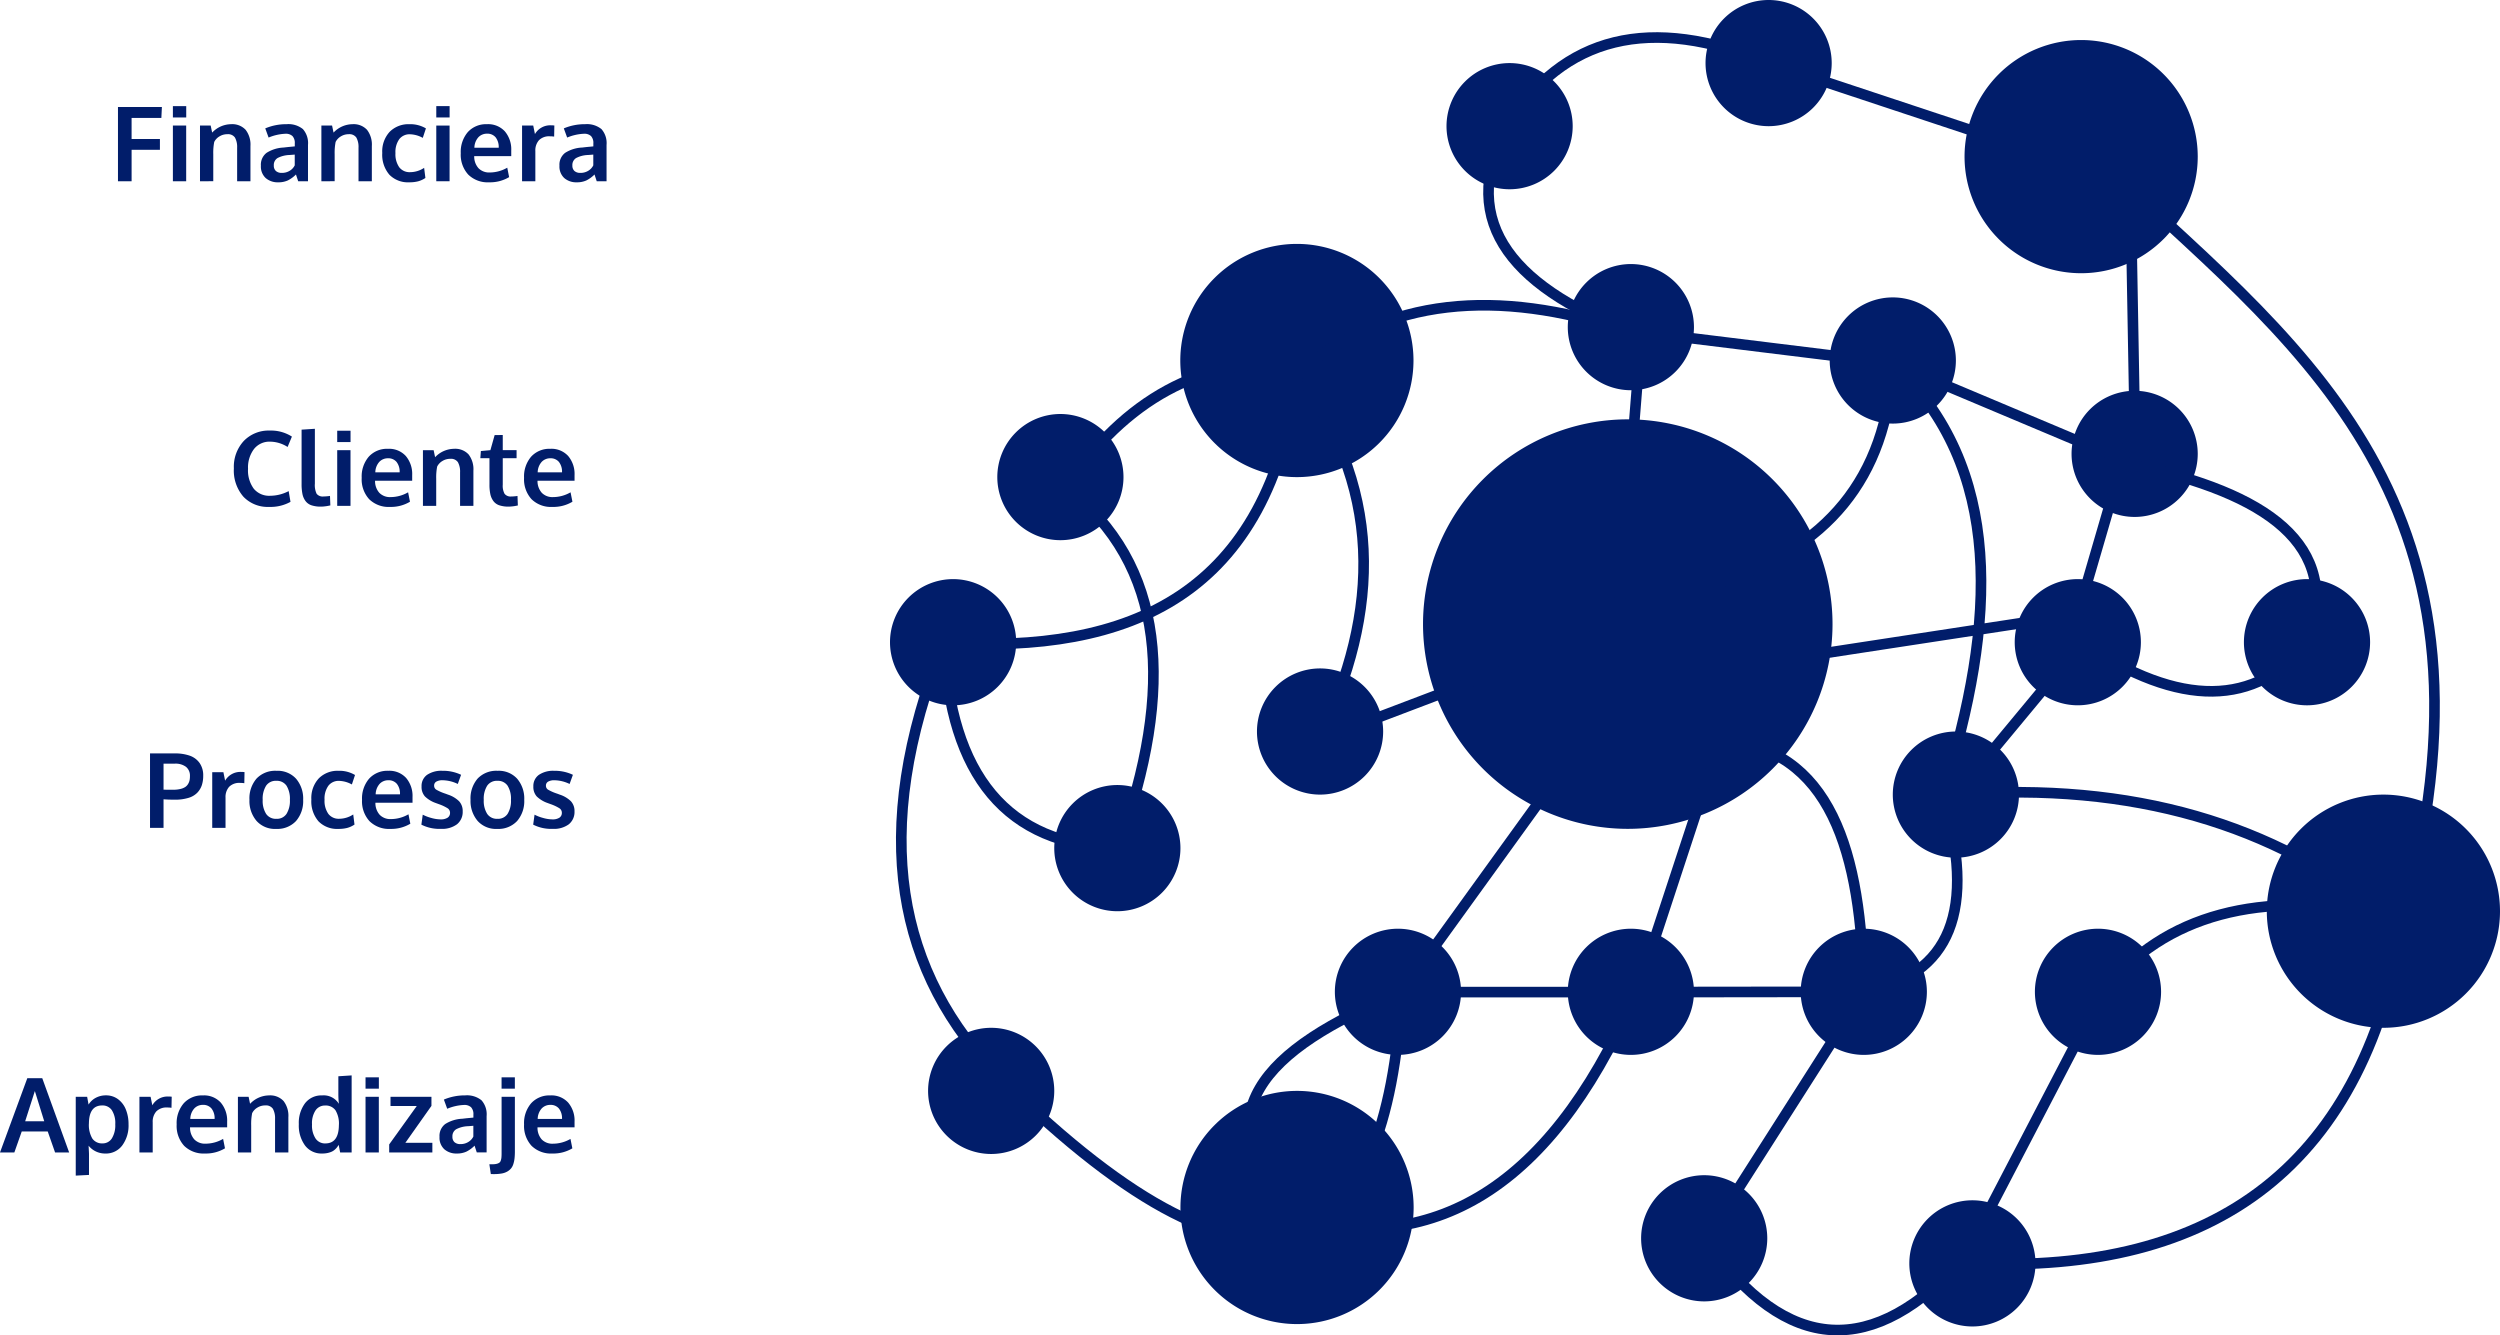 <svg xmlns="http://www.w3.org/2000/svg" width="470.288" height="251.207" viewBox="0 0 470.288 251.207"><g transform="translate(0 308.654)"><path d="M294.943-252.238A21.944,21.944,0,0,1,316.877-230.3a21.945,21.945,0,0,1-21.934,21.934A21.944,21.944,0,0,1,273.01-230.3,21.943,21.943,0,0,1,294.943-252.238Z" transform="translate(-50.978 -10.534)" fill="#011d6a" fill-rule="evenodd"/><path d="M294.978-56.324A21.944,21.944,0,0,1,316.911-34.39a21.944,21.944,0,0,1-21.933,21.934A21.944,21.944,0,0,1,273.044-34.39,21.944,21.944,0,0,1,294.978-56.324Z" transform="translate(-50.984 -47.117)" fill="#011d6a" fill-rule="evenodd"/><path d="M217.734-174.7A11.874,11.874,0,0,1,229.6-162.829a11.874,11.874,0,0,1-11.868,11.868,11.874,11.874,0,0,1-11.868-11.868A11.874,11.874,0,0,1,217.734-174.7Z" transform="translate(-38.441 -25.013)" fill="#011d6a" fill-rule="evenodd"/><path d="M242.552-212.892a11.874,11.874,0,0,1,11.868,11.868,11.874,11.874,0,0,1-11.868,11.868,11.874,11.874,0,0,1-11.868-11.868A11.874,11.874,0,0,1,242.552-212.892Z" transform="translate(-43.075 -17.881)" fill="#011d6a" fill-rule="evenodd"/><path d="M302.613-154.042a11.874,11.874,0,0,1,11.868,11.868,11.874,11.874,0,0,1-11.868,11.868,11.874,11.874,0,0,1-11.868-11.868A11.874,11.874,0,0,1,302.613-154.042Z" transform="translate(-54.29 -28.87)" fill="#011d6a" fill-rule="evenodd"/><path d="M391.463-36.821a11.874,11.874,0,0,1,11.868,11.868,11.874,11.874,0,0,1-11.868,11.868A11.874,11.874,0,0,1,379.6-24.953,11.874,11.874,0,0,1,391.463-36.821Z" transform="translate(-70.88 -50.758)" fill="#011d6a" fill-rule="evenodd"/><path d="M226.54-70.916a11.874,11.874,0,0,1,11.868,11.868A11.874,11.874,0,0,1,226.54-47.18a11.874,11.874,0,0,1-11.868-11.868A11.874,11.874,0,0,1,226.54-70.916Z" transform="translate(-40.085 -44.392)" fill="#011d6a" fill-rule="evenodd"/><path d="M255.726-127.072A11.874,11.874,0,0,1,267.594-115.2a11.874,11.874,0,0,1-11.868,11.868A11.874,11.874,0,0,1,243.858-115.2,11.874,11.874,0,0,1,255.726-127.072Z" transform="translate(-45.535 -33.906)" fill="#011d6a" fill-rule="evenodd"/><path d="M320.63-93.836A11.874,11.874,0,0,1,332.5-81.968,11.874,11.874,0,0,1,320.63-70.1a11.874,11.874,0,0,1-11.868-11.868A11.874,11.874,0,0,1,320.63-93.836Z" transform="translate(-57.654 -40.112)" fill="#011d6a" fill-rule="evenodd"/><path d="M346.454-294.061a11.874,11.874,0,0,1,11.869,11.868,11.874,11.874,0,0,1-11.869,11.868,11.874,11.874,0,0,1-11.868-11.868A11.874,11.874,0,0,1,346.454-294.061Z" transform="translate(-62.476 -2.725)" fill="#011d6a" fill-rule="evenodd"/><path d="M374.506-93.836a11.874,11.874,0,0,1,11.868,11.868A11.874,11.874,0,0,1,374.506-70.1a11.874,11.874,0,0,1-11.868-11.868A11.874,11.874,0,0,1,374.506-93.836Z" transform="translate(-67.714 -40.112)" fill="#011d6a" fill-rule="evenodd"/><path d="M406.367-308.654a11.874,11.874,0,0,1,11.868,11.868,11.874,11.874,0,0,1-11.868,11.868A11.874,11.874,0,0,1,394.5-296.786,11.874,11.874,0,0,1,406.367-308.654Z" transform="translate(-73.663)" fill="#011d6a" fill-rule="evenodd"/><path d="M374.506-247.576a11.874,11.874,0,0,1,11.868,11.868,11.874,11.874,0,0,1-11.868,11.868,11.874,11.874,0,0,1-11.868-11.868A11.874,11.874,0,0,1,374.506-247.576Z" transform="translate(-67.714 -11.405)" fill="#011d6a" fill-rule="evenodd"/><path d="M453.506-31.018A11.874,11.874,0,0,1,465.374-19.15,11.874,11.874,0,0,1,453.506-7.282,11.874,11.874,0,0,1,441.638-19.15,11.874,11.874,0,0,1,453.506-31.018Z" transform="translate(-82.465 -51.842)" fill="#011d6a" fill-rule="evenodd"/><path d="M428.382-93.836A11.874,11.874,0,0,1,440.25-81.968,11.874,11.874,0,0,1,428.382-70.1a11.874,11.874,0,0,1-11.868-11.868A11.874,11.874,0,0,1,428.382-93.836Z" transform="translate(-77.774 -40.112)" fill="#011d6a" fill-rule="evenodd"/><path d="M435.09-239.862a11.874,11.874,0,0,1,11.868,11.868,11.874,11.874,0,0,1-11.868,11.868,11.874,11.874,0,0,1-11.868-11.868A11.874,11.874,0,0,1,435.09-239.862Z" transform="translate(-79.027 -12.845)" fill="#011d6a" fill-rule="evenodd"/><path d="M482.553-93.836a11.873,11.873,0,0,1,11.868,11.868A11.873,11.873,0,0,1,482.553-70.1a11.874,11.874,0,0,1-11.868-11.868A11.874,11.874,0,0,1,482.553-93.836Z" transform="translate(-87.889 -40.112)" fill="#011d6a" fill-rule="evenodd"/><path d="M449.683-139.449a11.874,11.874,0,0,1,11.868,11.868,11.873,11.873,0,0,1-11.868,11.868,11.873,11.873,0,0,1-11.868-11.868A11.874,11.874,0,0,1,449.683-139.449Z" transform="translate(-81.751 -31.595)" fill="#011d6a" fill-rule="evenodd"/><path d="M491.032-218.264A11.874,11.874,0,0,1,502.9-206.4a11.874,11.874,0,0,1-11.868,11.868A11.874,11.874,0,0,1,479.164-206.4,11.874,11.874,0,0,1,491.032-218.264Z" transform="translate(-89.472 -16.878)" fill="#011d6a" fill-rule="evenodd"/><path d="M477.885-174.7a11.874,11.874,0,0,1,11.868,11.869,11.874,11.874,0,0,1-11.868,11.868,11.874,11.874,0,0,1-11.868-11.868A11.874,11.874,0,0,1,477.885-174.7Z" transform="translate(-87.018 -25.013)" fill="#011d6a" fill-rule="evenodd"/><path d="M530.9-174.7a11.874,11.874,0,0,1,11.868,11.869A11.874,11.874,0,0,1,530.9-150.961a11.874,11.874,0,0,1-11.868-11.868A11.874,11.874,0,0,1,530.9-174.7Z" transform="translate(-96.917 -25.013)" fill="#011d6a" fill-rule="evenodd"/><path d="M367.67-211.657a38.536,38.536,0,0,1,38.517,38.517,38.536,38.536,0,0,1-38.517,38.517,38.536,38.536,0,0,1-38.517-38.517A38.536,38.536,0,0,1,367.67-211.657Z" transform="translate(-61.461 -18.112)" fill="#011d6a" fill-rule="evenodd"/><path d="M476.344-299.394a21.944,21.944,0,0,1,21.934,21.933,21.945,21.945,0,0,1-21.934,21.934,21.944,21.944,0,0,1-21.933-21.934A21.944,21.944,0,0,1,476.344-299.394Z" transform="translate(-84.85 -1.729)" fill="#011d6a" fill-rule="evenodd"/><path d="M546.26-124.856a21.944,21.944,0,0,1,21.933,21.934A21.944,21.944,0,0,1,546.26-80.988a21.944,21.944,0,0,1-21.934-21.934A21.945,21.945,0,0,1,546.26-124.856Z" transform="translate(-97.905 -34.32)" fill="#011d6a" fill-rule="evenodd"/><path d="M27.287-269.937V-283.9H35.55l-.1,2.049h-5.6v3.965h5.328v2.031H29.851v5.918Z" transform="translate(-5.095 -4.622)" fill="#011d6a"/><path d="M39.99-269.976V-280.45h2.5v10.474Zm0-12v-2.135H42.5v2.135Z" transform="translate(-7.467 -4.583)" fill="#011d6a"/><path d="M46.26-269.195v-10.474h2.011l.276,1.325a4.955,4.955,0,0,1,3.555-1.582,3.424,3.424,0,0,1,2.74,1.053,4.542,4.542,0,0,1,.91,3.054v6.624H53.246v-6.319a3.64,3.64,0,0,0-.41-1.9,1.573,1.573,0,0,0-1.439-.629,2.766,2.766,0,0,0-1.482.415,2.513,2.513,0,0,0-.977,1.043,10.518,10.518,0,0,0-.181,2.287v5.1Z" transform="translate(-8.638 -5.364)" fill="#011d6a"/><path d="M63.605-268.995a3.406,3.406,0,0,1-2.359-.805,2.952,2.952,0,0,1-.9-2.321,2.8,2.8,0,0,1,1.067-2.415,6.522,6.522,0,0,1,3.221-1c.2-.025.41-.051.639-.076s.486-.05.772-.076.511-.047.677-.067v-.552a1.884,1.884,0,0,0-.438-1.387,1.826,1.826,0,0,0-1.334-.434,9.217,9.217,0,0,0-3.155.715q-.01-.028-.315-.867t-.314-.858a10.074,10.074,0,0,1,4-.79,4.347,4.347,0,0,1,3.078.919,3.972,3.972,0,0,1,.963,2.979v6.833H67.36q-.01-.038-.21-.638t-.2-.638a5.861,5.861,0,0,1-1.53,1.12A4.185,4.185,0,0,1,63.605-268.995Zm.677-1.773a2.732,2.732,0,0,0,1.511-.414,2.425,2.425,0,0,0,.92-1.006v-2.02c-.019,0-.186.012-.5.038s-.484.038-.51.038a5.214,5.214,0,0,0-2.221.572,1.534,1.534,0,0,0-.705,1.41,1.318,1.318,0,0,0,.391,1.025A1.594,1.594,0,0,0,64.282-270.768Z" transform="translate(-11.268 -5.364)" fill="#011d6a"/><path d="M74.338-269.195v-10.474h2.011l.276,1.325a4.955,4.955,0,0,1,3.555-1.582,3.424,3.424,0,0,1,2.74,1.053,4.542,4.542,0,0,1,.91,3.054v6.624H81.324v-6.319a3.639,3.639,0,0,0-.41-1.9,1.573,1.573,0,0,0-1.439-.629,2.766,2.766,0,0,0-1.482.415,2.513,2.513,0,0,0-.977,1.043,10.512,10.512,0,0,0-.181,2.287v5.1Z" transform="translate(-13.881 -5.364)" fill="#011d6a"/><path d="M93.5-268.995a4.875,4.875,0,0,1-3.741-1.43,5.758,5.758,0,0,1-1.339-4.088,5.43,5.43,0,0,1,1.406-3.993,4.979,4.979,0,0,1,3.7-1.42,5.762,5.762,0,0,1,3.107.79l-.591,1.783a5.251,5.251,0,0,0-2.411-.677,2.425,2.425,0,0,0-2,.905,4.129,4.129,0,0,0-.729,2.64,4.245,4.245,0,0,0,.72,2.668,2.439,2.439,0,0,0,2.035.915,4.833,4.833,0,0,0,2.64-.81l.238,1.9a4.632,4.632,0,0,1-1.363.629A6.5,6.5,0,0,1,93.5-268.995Z" transform="translate(-16.511 -5.364)" fill="#011d6a"/><path d="M100.916-269.976V-280.45h2.5v10.474Zm0-12v-2.135h2.507v2.135Z" transform="translate(-18.844 -4.583)" fill="#011d6a"/><path d="M111.914-268.995a5.214,5.214,0,0,1-3.931-1.453,5.534,5.534,0,0,1-1.406-4.018,5.731,5.731,0,0,1,1.325-3.974,4.631,4.631,0,0,1,3.612-1.487,4.246,4.246,0,0,1,3.36,1.353,5.225,5.225,0,0,1,1.2,3.593q0,.161,0,.524t0,.534h-6.967a3.293,3.293,0,0,0,.805,2.273,2.775,2.775,0,0,0,2.111.806,6.607,6.607,0,0,0,3.3-.9l.352,1.773A6.98,6.98,0,0,1,111.914-268.995Zm-2.773-6.5h4.575a2.957,2.957,0,0,0-.581-1.963,2,2,0,0,0-1.611-.686,2.2,2.2,0,0,0-1.625.667A3.03,3.03,0,0,0,109.14-275.494Z" transform="translate(-19.901 -5.364)" fill="#011d6a"/><path d="M120.756-269.147v-10.474h2.1l.324,1.6a3.31,3.31,0,0,1,2.983-1.649,4.759,4.759,0,0,1,.668.038l-.038,2.088A5.319,5.319,0,0,0,126-277.6a2.683,2.683,0,0,0-2.063.734,2.88,2.88,0,0,0-.682,2.04v5.68Z" transform="translate(-22.548 -5.412)" fill="#011d6a"/><path d="M132.664-268.995a3.405,3.405,0,0,1-2.359-.805,2.95,2.95,0,0,1-.9-2.321,2.8,2.8,0,0,1,1.068-2.415,6.521,6.521,0,0,1,3.221-1c.2-.025.41-.051.638-.076s.486-.05.772-.076.512-.047.677-.067v-.552a1.885,1.885,0,0,0-.438-1.387,1.825,1.825,0,0,0-1.335-.434,9.217,9.217,0,0,0-3.154.715q-.01-.028-.315-.867t-.315-.858a10.075,10.075,0,0,1,4-.79,4.348,4.348,0,0,1,3.078.919,3.972,3.972,0,0,1,.963,2.979v6.833h-1.849c-.007-.025-.076-.238-.21-.638s-.2-.613-.2-.638a5.855,5.855,0,0,1-1.529,1.12A4.189,4.189,0,0,1,132.664-268.995Zm.677-1.773a2.735,2.735,0,0,0,1.511-.414,2.422,2.422,0,0,0,.919-1.006v-2.02c-.019,0-.185.012-.5.038s-.485.038-.51.038a5.212,5.212,0,0,0-2.22.572,1.535,1.535,0,0,0-.705,1.41,1.319,1.319,0,0,0,.39,1.025A1.593,1.593,0,0,0,133.34-270.768Z" transform="translate(-24.163 -5.364)" fill="#011d6a"/><path d="M60.737-194.7a6.306,6.306,0,0,1-4.851-1.925,7.5,7.5,0,0,1-1.792-5.318,7.148,7.148,0,0,1,1.873-5.17,6.49,6.49,0,0,1,4.9-1.949,7.289,7.289,0,0,1,4.146,1.135l-.81,1.953a6.215,6.215,0,0,0-3.278-1,3.7,3.7,0,0,0-3.045,1.387,5.751,5.751,0,0,0-1.12,3.722,5.775,5.775,0,0,0,1.082,3.745,3.753,3.753,0,0,0,3.083,1.325,7.606,7.606,0,0,0,3.479-.877l.343,2.021A7.737,7.737,0,0,1,60.737-194.7Z" transform="translate(-10.101 -18.597)" fill="#011d6a"/><path d="M73.4-194.831a5.4,5.4,0,0,1-1.787-.252,2.323,2.323,0,0,1-1.12-.806,3.343,3.343,0,0,1-.572-1.315,9.325,9.325,0,0,1-.162-1.9v-10.207l2.5-.162v10.322a3.761,3.761,0,0,0,.334,1.91,1.453,1.453,0,0,0,1.3.5,8.868,8.868,0,0,0,1.21-.1l.067,1.783c-.006,0-.084.015-.234.047s-.292.059-.429.081-.31.045-.519.067A5.62,5.62,0,0,1,73.4-194.831Z" transform="translate(-13.026 -18.52)" fill="#011d6a"/><path d="M78-194.891v-10.474h2.5v10.474Zm0-12v-2.135h2.507v2.135Z" transform="translate(-14.565 -18.603)" fill="#011d6a"/><path d="M89-193.91a5.212,5.212,0,0,1-3.931-1.453,5.535,5.535,0,0,1-1.406-4.017,5.732,5.732,0,0,1,1.325-3.974,4.635,4.635,0,0,1,3.612-1.487,4.249,4.249,0,0,1,3.359,1.353,5.226,5.226,0,0,1,1.2,3.593q0,.162,0,.525t0,.534H86.176a3.3,3.3,0,0,0,.805,2.273,2.777,2.777,0,0,0,2.111.805,6.6,6.6,0,0,0,3.3-.9l.353,1.773A6.98,6.98,0,0,1,89-193.91Zm-2.773-6.5H90.8a2.956,2.956,0,0,0-.581-1.963,2,2,0,0,0-1.611-.686,2.2,2.2,0,0,0-1.625.668A3.029,3.029,0,0,0,86.224-200.409Z" transform="translate(-15.622 -19.385)" fill="#011d6a"/><path d="M97.828-194.11v-10.474h2.011l.277,1.325a4.954,4.954,0,0,1,3.555-1.582,3.426,3.426,0,0,1,2.74,1.053,4.543,4.543,0,0,1,.91,3.055v6.623h-2.507v-6.318a3.64,3.64,0,0,0-.41-1.9,1.571,1.571,0,0,0-1.439-.629,2.767,2.767,0,0,0-1.483.415,2.516,2.516,0,0,0-.977,1.043,10.543,10.543,0,0,0-.181,2.288v5.1Z" transform="translate(-18.267 -19.385)" fill="#011d6a"/><path d="M116.443-194.562a5.366,5.366,0,0,1-1.778-.252,2.29,2.29,0,0,1-1.11-.8,3.4,3.4,0,0,1-.567-1.282,8.439,8.439,0,0,1-.167-1.825v-4.946h-1.716l.1-1.353,1.792-.163.8-2.84,1.525-.009v2.849h2.6v1.516h-2.6v4.993a3.138,3.138,0,0,0,.343,1.7,1.426,1.426,0,0,0,1.268.505,7.668,7.668,0,0,0,1.162-.1l.067,1.792c-.012,0-.09.015-.233.043s-.28.054-.41.076-.3.043-.5.062S116.621-194.562,116.443-194.562Z" transform="translate(-20.746 -18.789)" fill="#011d6a"/><path d="M126.556-193.91a5.214,5.214,0,0,1-3.931-1.453,5.536,5.536,0,0,1-1.405-4.017,5.732,5.732,0,0,1,1.325-3.974,4.634,4.634,0,0,1,3.612-1.487,4.249,4.249,0,0,1,3.36,1.353,5.229,5.229,0,0,1,1.2,3.593q0,.162,0,.525t0,.534h-6.967a3.3,3.3,0,0,0,.806,2.273,2.777,2.777,0,0,0,2.11.805,6.6,6.6,0,0,0,3.3-.9l.353,1.773A6.98,6.98,0,0,1,126.556-193.91Zm-2.773-6.5h4.575a2.954,2.954,0,0,0-.581-1.963,2,2,0,0,0-1.61-.686,2.2,2.2,0,0,0-1.625.668A3.028,3.028,0,0,0,123.782-200.409Z" transform="translate(-22.635 -19.385)" fill="#011d6a"/><path d="M34.7-120.384v-14H39.35a8.313,8.313,0,0,1,2.821.424,3.808,3.808,0,0,1,1.854,1.377,4.012,4.012,0,0,1,.681,2.393,5.642,5.642,0,0,1-.257,1.777A3.814,3.814,0,0,1,43.6-127a3.808,3.808,0,0,1-1.663.977,8.559,8.559,0,0,1-2.588.343q-1.3,0-2.106-.076v5.375Zm4.375-7.167a5.509,5.509,0,0,0,1.377-.153,2.749,2.749,0,0,0,.915-.39,1.8,1.8,0,0,0,.524-.591,2.288,2.288,0,0,0,.257-.681,4.017,4.017,0,0,0,.062-.739,2.121,2.121,0,0,0-.743-1.753,3.258,3.258,0,0,0-2.1-.6H37.244v4.889Q37.358-127.551,39.074-127.551Z" transform="translate(-6.479 -32.541)" fill="#011d6a"/><path d="M49.09-119.586v-10.473h2.1l.324,1.6a3.31,3.31,0,0,1,2.983-1.648,4.747,4.747,0,0,1,.667.038l-.038,2.087a5.315,5.315,0,0,0-.791-.057,2.685,2.685,0,0,0-2.063.734,2.884,2.884,0,0,0-.681,2.04v5.68Z" transform="translate(-9.166 -33.339)" fill="#011d6a"/><path d="M62.764-121.33a2.164,2.164,0,0,0,1.906-.925,4.637,4.637,0,0,0,.639-2.65,4.629,4.629,0,0,0-.639-2.659,2.191,2.191,0,0,0-1.925-.915,2.18,2.18,0,0,0-1.911.92,4.628,4.628,0,0,0-.643,2.664,4.564,4.564,0,0,0,.648,2.64A2.2,2.2,0,0,0,62.764-121.33Zm-.067,1.9a4.64,4.64,0,0,1-3.66-1.506A5.756,5.756,0,0,1,57.7-124.9a5.709,5.709,0,0,1,1.334-4,4.838,4.838,0,0,1,3.765-1.463,4.667,4.667,0,0,1,3.674,1.492,5.745,5.745,0,0,1,1.33,3.97,5.712,5.712,0,0,1-1.344,3.988A4.823,4.823,0,0,1,62.7-119.433Z" transform="translate(-10.775 -33.291)" fill="#011d6a"/><path d="M77.1-119.433a4.875,4.875,0,0,1-3.741-1.43,5.76,5.76,0,0,1-1.339-4.089,5.431,5.431,0,0,1,1.406-3.993,4.978,4.978,0,0,1,3.7-1.42,5.755,5.755,0,0,1,3.107.791l-.591,1.782a5.26,5.26,0,0,0-2.411-.677,2.425,2.425,0,0,0-2,.905,4.133,4.133,0,0,0-.729,2.641,4.247,4.247,0,0,0,.72,2.668,2.439,2.439,0,0,0,2.035.915,4.833,4.833,0,0,0,2.64-.81l.238,1.9a4.628,4.628,0,0,1-1.363.629A6.492,6.492,0,0,1,77.1-119.433Z" transform="translate(-13.449 -33.291)" fill="#011d6a"/><path d="M89.079-119.433a5.213,5.213,0,0,1-3.931-1.454,5.534,5.534,0,0,1-1.406-4.017,5.732,5.732,0,0,1,1.325-3.974,4.635,4.635,0,0,1,3.612-1.487,4.249,4.249,0,0,1,3.36,1.353,5.228,5.228,0,0,1,1.2,3.593q0,.162,0,.525c0,.242,0,.419,0,.534H86.258a3.3,3.3,0,0,0,.805,2.273,2.777,2.777,0,0,0,2.111.805,6.6,6.6,0,0,0,3.3-.9l.353,1.772A6.981,6.981,0,0,1,89.079-119.433Zm-2.773-6.5h4.575A2.955,2.955,0,0,0,90.3-127.9a2,2,0,0,0-1.611-.686,2.2,2.2,0,0,0-1.625.667A3.028,3.028,0,0,0,86.306-125.933Z" transform="translate(-15.637 -33.291)" fill="#011d6a"/><path d="M101.172-119.443a7.481,7.481,0,0,1-3.707-.791l.257-1.877a7.7,7.7,0,0,0,1.6.614,6.627,6.627,0,0,0,1.773.272,2.311,2.311,0,0,0,1.291-.309,1.05,1.05,0,0,0,.472-.911,1,1,0,0,0-.434-.857,8.076,8.076,0,0,0-1.653-.782q-.418-.152-.543-.2a5.6,5.6,0,0,1-2.087-1.253,2.652,2.652,0,0,1-.639-1.873,2.557,2.557,0,0,1,1.034-2.192,4.778,4.778,0,0,1,2.883-.763,7.808,7.808,0,0,1,3.517.753l-.619,1.725a6.77,6.77,0,0,0-2.85-.7,2.309,2.309,0,0,0-1.178.252.835.835,0,0,0-.424.767.86.86,0,0,0,.41.758,8.844,8.844,0,0,0,1.6.71c.025.007.107.035.247.086s.248.092.324.124a5.355,5.355,0,0,1,2.115,1.253,2.683,2.683,0,0,1,.677,1.9,2.973,2.973,0,0,1-1.067,2.43A4.656,4.656,0,0,1,101.172-119.443Z" transform="translate(-18.199 -33.291)" fill="#011d6a"/><path d="M113.9-121.33a2.164,2.164,0,0,0,1.906-.925,4.634,4.634,0,0,0,.638-2.65,4.626,4.626,0,0,0-.638-2.659,2.19,2.19,0,0,0-1.925-.915,2.181,2.181,0,0,0-1.911.92,4.63,4.63,0,0,0-.643,2.664,4.566,4.566,0,0,0,.648,2.64A2.2,2.2,0,0,0,113.9-121.33Zm-.067,1.9a4.64,4.64,0,0,1-3.66-1.506,5.759,5.759,0,0,1-1.334-3.965,5.711,5.711,0,0,1,1.334-4,4.838,4.838,0,0,1,3.765-1.463,4.668,4.668,0,0,1,3.674,1.492,5.745,5.745,0,0,1,1.33,3.97,5.71,5.71,0,0,1-1.344,3.988A4.822,4.822,0,0,1,113.838-119.433Z" transform="translate(-20.324 -33.291)" fill="#011d6a"/><path d="M127.036-119.443a7.482,7.482,0,0,1-3.708-.791l.258-1.877a7.683,7.683,0,0,0,1.6.614,6.631,6.631,0,0,0,1.773.272,2.309,2.309,0,0,0,1.291-.309,1.048,1.048,0,0,0,.472-.911,1,1,0,0,0-.433-.857,8.1,8.1,0,0,0-1.653-.782q-.42-.152-.543-.2A5.6,5.6,0,0,1,124-125.537a2.654,2.654,0,0,1-.638-1.873A2.558,2.558,0,0,1,124.4-129.6a4.779,4.779,0,0,1,2.883-.763,7.814,7.814,0,0,1,3.517.753l-.62,1.725a6.77,6.77,0,0,0-2.85-.7,2.3,2.3,0,0,0-1.177.252.834.834,0,0,0-.425.767.86.86,0,0,0,.41.758,8.843,8.843,0,0,0,1.6.71c.025.007.108.035.248.086s.247.092.324.124a5.359,5.359,0,0,1,2.116,1.253,2.687,2.687,0,0,1,.677,1.9,2.976,2.976,0,0,1-1.068,2.43A4.655,4.655,0,0,1,127.036-119.443Z" transform="translate(-23.029 -33.291)" fill="#011d6a"/><path d="M0-45.292,5.137-59.264H7.948l5.061,13.972H10.36L8.978-49.238H4.089L2.7-45.292Zm4.737-5.871H8.32q-1.716-5.5-1.763-5.68Z" transform="translate(0 -46.568)" fill="#011d6a"/><path d="M17.52-40.195v-14.83h2.144l.267,1.468A3.535,3.535,0,0,1,21.3-54.838a3.992,3.992,0,0,1,1.9-.453,3.731,3.731,0,0,1,2.264.715,4.428,4.428,0,0,1,1.482,1.949,7.3,7.3,0,0,1,.505,2.788,6.311,6.311,0,0,1-1.177,3.96,3.81,3.81,0,0,1-3.188,1.53,4.021,4.021,0,0,1-1.8-.4,3.921,3.921,0,0,1-1.349-1.072q.076,1.372.076,1.544v3.955Zm5.032-6.061a2.025,2.025,0,0,0,1.758-.934,4.677,4.677,0,0,0,.643-2.669,4.476,4.476,0,0,0-.648-2.649,2.106,2.106,0,0,0-1.8-.886q-2.478,0-2.507,3.374a5.009,5.009,0,0,0,.643,2.854A2.188,2.188,0,0,0,22.552-46.256Z" transform="translate(-3.271 -47.309)" fill="#011d6a"/><path d="M32.25-44.5V-54.974h2.1l.324,1.6a3.309,3.309,0,0,1,2.983-1.649,4.713,4.713,0,0,1,.667.038L38.283-52.9a5.325,5.325,0,0,0-.791-.057,2.684,2.684,0,0,0-2.063.734,2.882,2.882,0,0,0-.681,2.04v5.68Z" transform="translate(-6.022 -47.36)" fill="#011d6a"/><path d="M46.2-44.348A5.214,5.214,0,0,1,42.269-45.8a5.536,5.536,0,0,1-1.406-4.017,5.732,5.732,0,0,1,1.325-3.974A4.634,4.634,0,0,1,45.8-55.279a4.248,4.248,0,0,1,3.36,1.353,5.228,5.228,0,0,1,1.2,3.593q0,.162,0,.524t0,.534H43.379A3.3,3.3,0,0,0,44.185-47,2.776,2.776,0,0,0,46.3-46.2a6.6,6.6,0,0,0,3.3-.9l.353,1.773A6.982,6.982,0,0,1,46.2-44.348Zm-2.773-6.5H48a2.955,2.955,0,0,0-.581-1.963A2,2,0,0,0,45.81-53.5a2.2,2.2,0,0,0-1.625.667A3.029,3.029,0,0,0,43.427-50.848Z" transform="translate(-7.63 -47.312)" fill="#011d6a"/><path d="M55.031-44.548V-55.022h2.011l.276,1.325a4.956,4.956,0,0,1,3.555-1.582,3.426,3.426,0,0,1,2.74,1.053,4.543,4.543,0,0,1,.91,3.055v6.624H62.017v-6.319a3.639,3.639,0,0,0-.41-1.9,1.572,1.572,0,0,0-1.439-.629,2.767,2.767,0,0,0-1.482.415,2.514,2.514,0,0,0-.977,1.044,10.521,10.521,0,0,0-.181,2.287v5.1Z" transform="translate(-10.276 -47.312)" fill="#011d6a"/><path d="M73.511-45.212a3.858,3.858,0,0,1-3.221-1.506,6.373,6.373,0,0,1-1.172-4.022,6.159,6.159,0,0,1,1.167-3.922A3.869,3.869,0,0,1,73.5-56.144a3.353,3.353,0,0,1,3.155,1.582,17.76,17.76,0,0,1-.1-1.8v-3.383l2.5-.162v14.5H76.894l-.276-1.43q-.162.257-.3.443a3.179,3.179,0,0,1-.405.429,2.368,2.368,0,0,1-.577.391,3.874,3.874,0,0,1-.782.257A4.613,4.613,0,0,1,73.511-45.212Zm.591-1.9q2.516,0,2.554-3.422a4.837,4.837,0,0,0-.648-2.821,2.242,2.242,0,0,0-1.935-.886,2.129,2.129,0,0,0-1.8.9,4.4,4.4,0,0,0-.672,2.654,4.451,4.451,0,0,0,.672,2.659A2.145,2.145,0,0,0,74.1-47.109Z" transform="translate(-12.906 -46.447)" fill="#011d6a"/><path d="M84.551-45.329V-55.8h2.5v10.474Zm0-12v-2.135h2.507v2.135Z" transform="translate(-15.788 -46.53)" fill="#011d6a"/><path d="M90.023-44.489V-46l5.185-7.224H90.271v-1.735h7.7v1.706l-4.908,6.948h5.08v1.82Z" transform="translate(-16.81 -47.371)" fill="#011d6a"/><path d="M104.92-44.348a3.4,3.4,0,0,1-2.358-.805,2.949,2.949,0,0,1-.9-2.321,2.8,2.8,0,0,1,1.068-2.416,6.525,6.525,0,0,1,3.221-1q.3-.038.638-.076t.772-.076q.429-.038.677-.067v-.553a1.887,1.887,0,0,0-.438-1.387,1.827,1.827,0,0,0-1.335-.434,9.219,9.219,0,0,0-3.155.715q-.009-.029-.314-.867t-.315-.858a10.069,10.069,0,0,1,4-.791,4.344,4.344,0,0,1,3.078.92,3.971,3.971,0,0,1,.963,2.978v6.833h-1.849q-.01-.038-.21-.639t-.2-.638a5.842,5.842,0,0,1-1.53,1.12A4.183,4.183,0,0,1,104.92-44.348Zm.677-1.773a2.725,2.725,0,0,0,1.51-.415,2.42,2.42,0,0,0,.92-1.005v-2.021q-.028,0-.5.038t-.51.038a5.223,5.223,0,0,0-2.22.572,1.536,1.536,0,0,0-.706,1.411,1.319,1.319,0,0,0,.391,1.024A1.593,1.593,0,0,0,105.6-46.121Z" transform="translate(-18.983 -47.312)" fill="#011d6a"/><path d="M113.468-41.26l-.277-1.849h.553a3.518,3.518,0,0,0,.782-.071,1.612,1.612,0,0,0,.505-.2.75.75,0,0,0,.3-.4,2.5,2.5,0,0,0,.129-.577,8.143,8.143,0,0,0,.033-.824V-55.8h2.5v10.226a12.457,12.457,0,0,1-.062,1.344,5.534,5.534,0,0,1-.224,1.072,2.419,2.419,0,0,1-.443.843,2.667,2.667,0,0,1-.719.586,3.242,3.242,0,0,1-1.058.362,8.409,8.409,0,0,1-1.448.11Zm2.021-16.069v-2.135h2.5v2.135Z" transform="translate(-21.136 -46.53)" fill="#011d6a"/><path d="M126.556-44.348a5.216,5.216,0,0,1-3.931-1.453,5.537,5.537,0,0,1-1.405-4.017,5.731,5.731,0,0,1,1.325-3.974,4.634,4.634,0,0,1,3.612-1.487,4.249,4.249,0,0,1,3.36,1.353,5.229,5.229,0,0,1,1.2,3.593q0,.162,0,.524t0,.534h-6.967A3.294,3.294,0,0,0,124.54-47a2.776,2.776,0,0,0,2.11.805,6.6,6.6,0,0,0,3.3-.9l.353,1.773A6.982,6.982,0,0,1,126.556-44.348Zm-2.773-6.5h4.575a2.953,2.953,0,0,0-.581-1.963,2,2,0,0,0-1.61-.686,2.2,2.2,0,0,0-1.625.667A3.029,3.029,0,0,0,123.782-50.848Z" transform="translate(-22.635 -47.312)" fill="#011d6a"/><path d="M424.68-277.568l-53.048-17.6c-22.3-9.249-38.631-5.068-49.292,11.868-9.551,18.545,1.684,30.89,25.3,39.542L343.288-189.2l-56.3,21.384c11.668-24.168,12.554-47.913-5.455-70.917-16.577-.681-30.774,6.572-42.115,23.348,18.734,14.436,20.763,37.715,9.819,67.862-20.919-.51-31.6-13.674-32.731-38.622-14.308,35.976-8.75,62.362,10.692,82.046,49.69,48.961,72.62,34.006,75.41-16.3C276.028-109.5,265.058-97.334,281.536-77.7c27.981,7.1,50.347-6.661,66.107-44.951l14.848-45.169c20.747,1.373,26.675,20.952,27.045,47.359L359.764-73.771c15.358,21.715,31.622,22.29,48.725,3.273l26.01-49.961c11.716-14.709,29.671-19.122,53.025-14.628-20.746-16.7-47.116-24.967-80.664-22.467l23.712-28.593c18.651,12.509,32.628,11.93,42.55,0,6.577-18.686-8.242-28.087-32.513-33.386l-45.617-19.2c-1.061,21.993-12.819,34.959-32.5,41.241" transform="translate(-38.928 -1.622)" fill="none" stroke="#011d6a" stroke-linecap="round" stroke-linejoin="round" stroke-width="2"/><path d="M441.665-257.547l.667,37.321L431.64-183.531l-85.288,13.055-41.9,57.993h44.088l42.837-.054q24.531-4.582,14.848-37.1c10.28-32.665,11.528-61.555-9.393-81.181l-50.484-6.219c-23.753-7.728-44.67-6.379-61.441,8.238-5.385,41.533-31.371,52.806-66.557,50.569" transform="translate(-40.772 -9.543)" fill="none" stroke="#011d6a" stroke-linecap="round" stroke-linejoin="round" stroke-width="2"/><path d="M456.231-64.227c45.661,2.045,74.176-18.253,81.433-66.25,20.948-79.186-22.215-107.758-58.261-141.948" transform="translate(-85.19 -6.765)" fill="none" stroke="#011d6a" stroke-linecap="round" stroke-linejoin="round" stroke-width="2"/></g></svg>